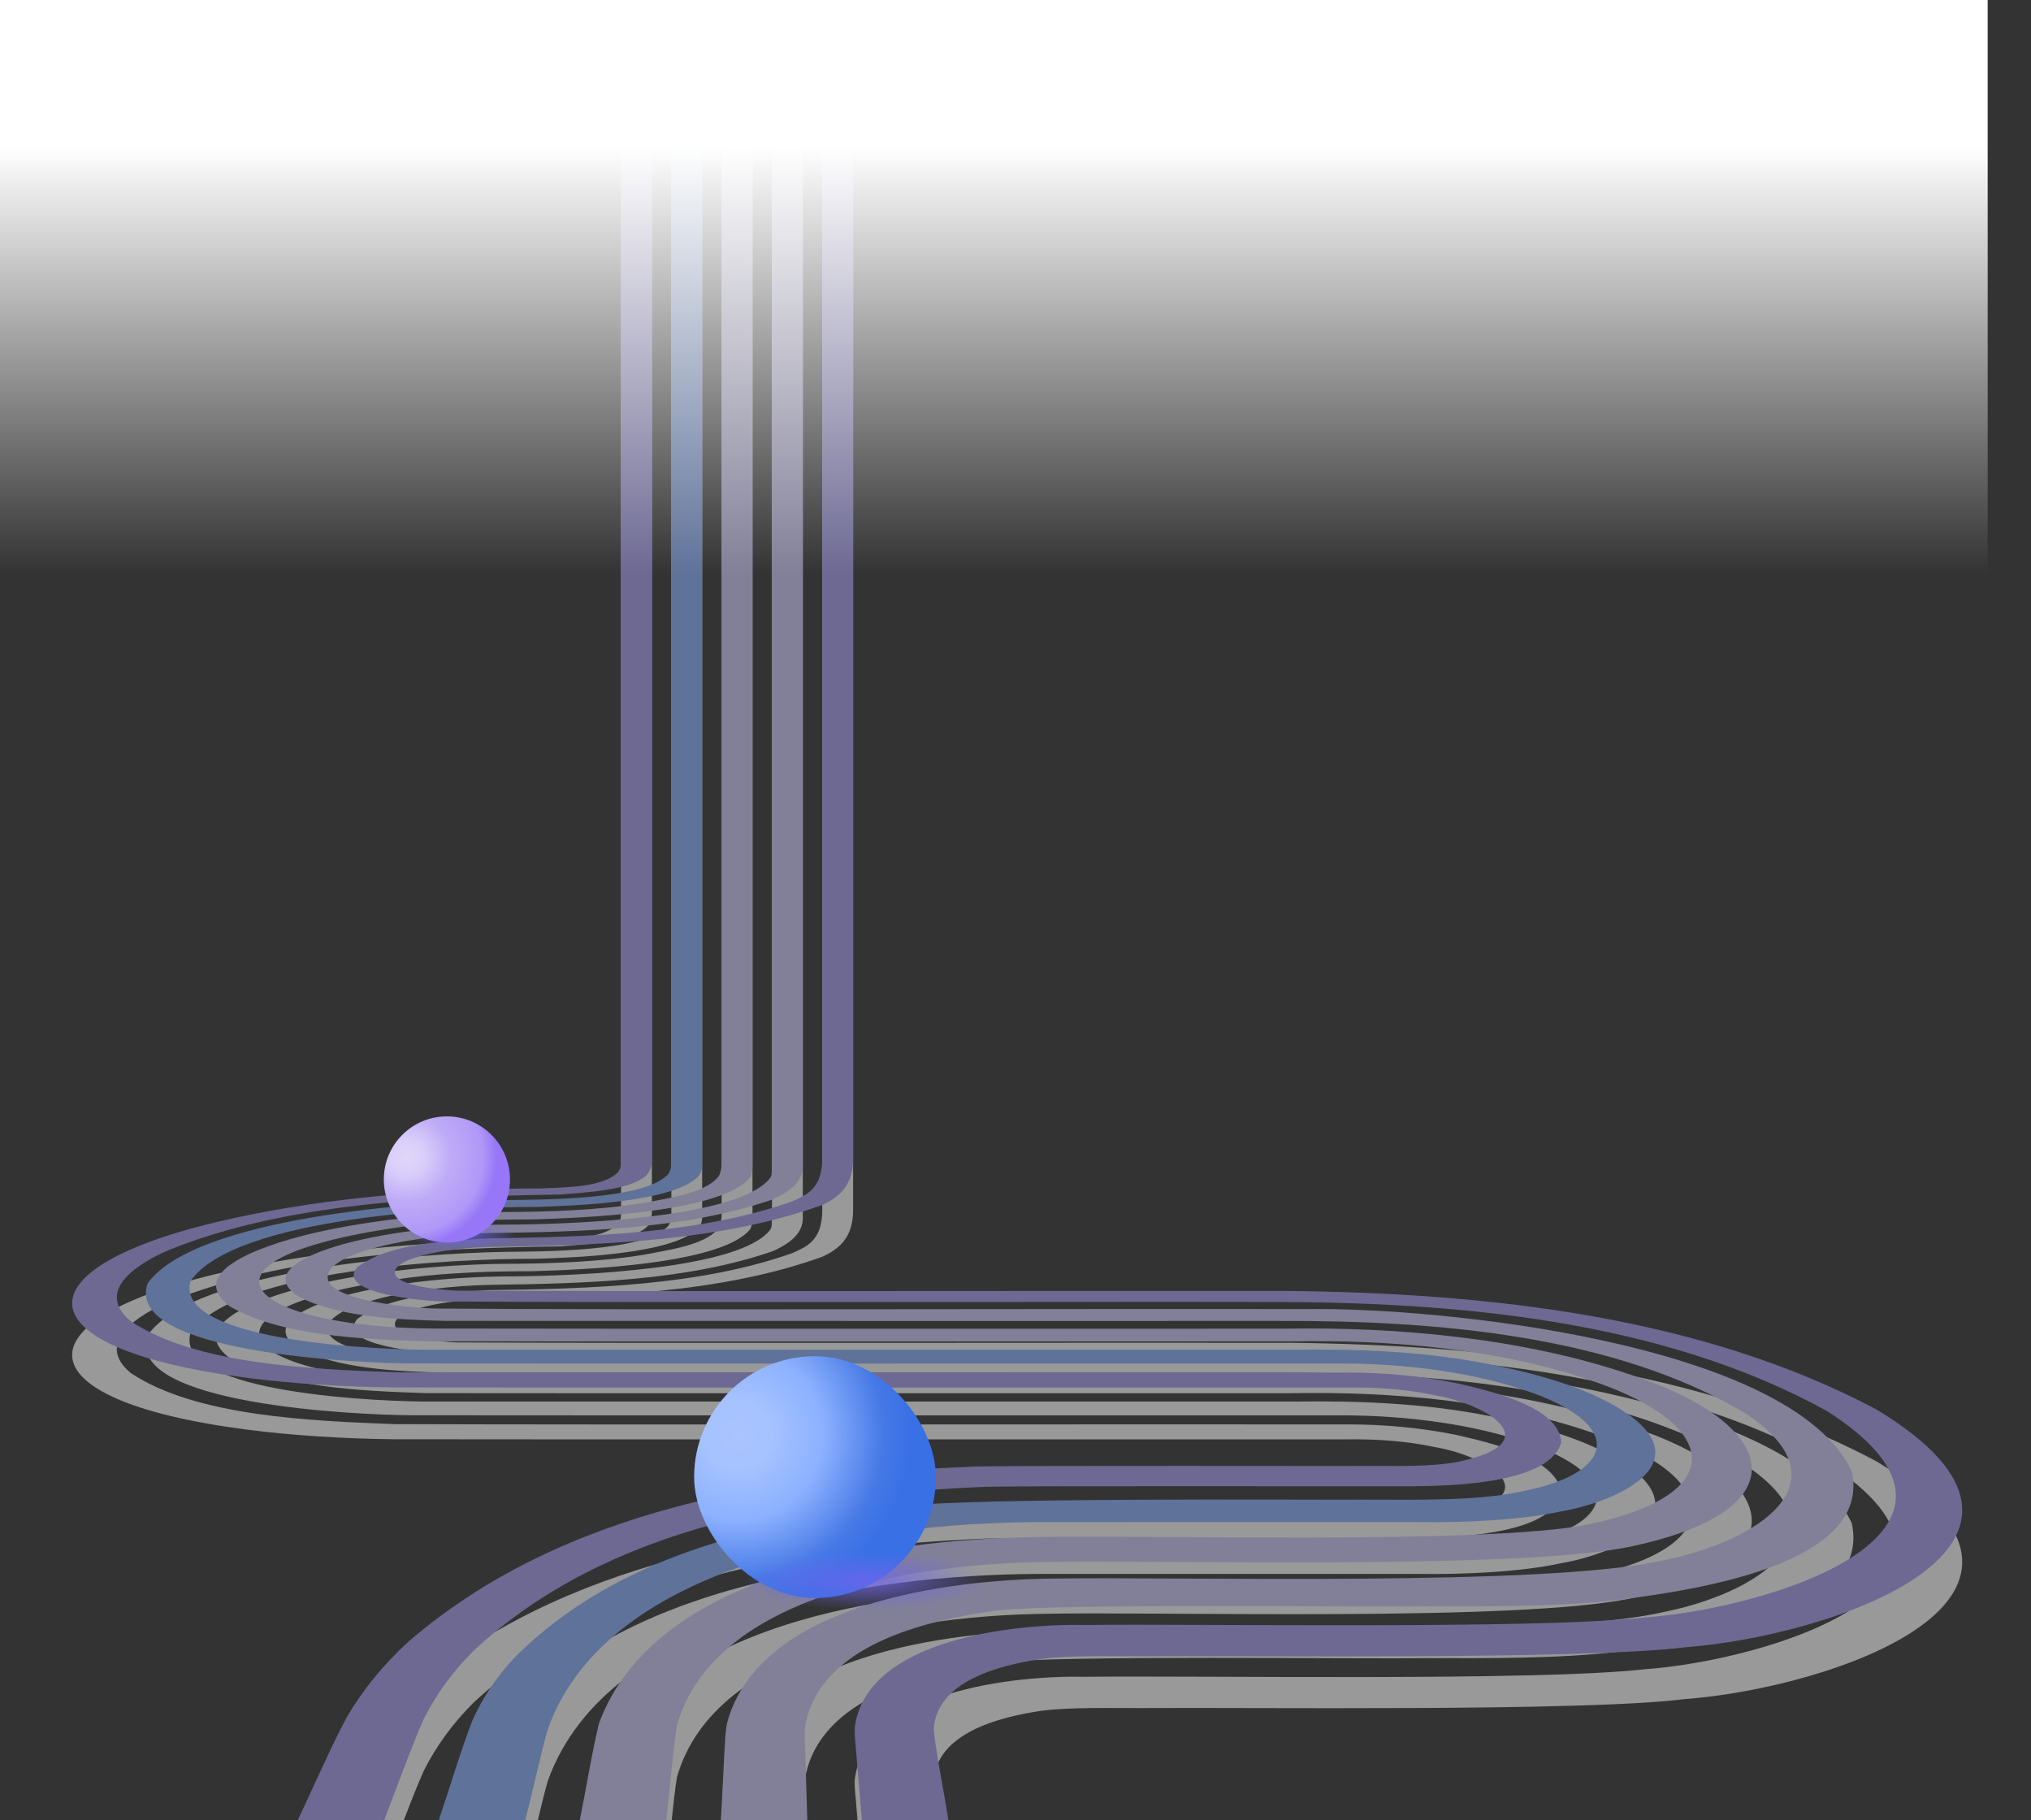 <svg width="375" height="336" viewBox="0 0 375 336" fill="none" xmlns="http://www.w3.org/2000/svg">
<rect x="0" y="0" width="375" height="336" fill="#333333" stroke="none"/>
<g opacity="0.5" clip-path="url(#clip0_0_2464)">
<path d="M172.4 328.854C172.888 319.936 184.517 316.989 192.153 315.853C197.74 315.129 205.145 315.367 210.858 315.338C229.953 315.177 292.498 316.022 311.116 313.678C338.464 311.62 387.744 294.67 346.433 269.764C314.021 252.552 274.598 248.285 237.924 247.898C203.195 247.849 118.878 248.008 84.27 247.836C81.519 247.728 70.904 246.886 73.25 243.563C74.522 242.328 75.908 241.962 78.079 241.321C81.676 240.386 86.022 239.898 89.969 239.784C110.737 239.458 133.079 238.82 151.915 231.98C154.643 230.688 157.517 228.714 157.517 223.446V9.565H151.824V223.364C151.824 229.13 148.814 230.19 146.265 231.354C129.099 237.407 108.882 237.914 90.083 238.186C82.515 238.651 71.726 239.089 65.935 243.536C61.944 248.395 78.323 249.756 81.694 249.831C115.636 250.083 200.196 249.846 234.31 249.925C269.024 249.934 306.76 253.244 337.287 270.037C372.314 292.389 326.571 306.553 303.626 308.172C283.846 310.417 220.619 309.299 200.492 309.561C187.222 309.256 160.056 312.221 157.848 328.316C157.764 328.83 157.837 329.571 157.833 330.092C157.955 331.583 158.135 333.723 158.328 336H173.454C172.994 333.338 172.584 330.769 172.4 328.854Z" fill="white"/>
<path d="M148.707 327.979C151.549 313.344 170.53 308.798 183.795 306.906C195.569 305.551 251.108 306.304 263.066 306.119C274.761 306.144 287.865 306.245 299.162 304.891C313.491 303.025 345.63 298.304 341.915 281.204C330.716 257.474 265.689 250.842 241.134 251.251C203.857 251.155 117.162 251.448 80.01 251.137C75.579 251.017 56.326 249.35 61.319 243.519C63.699 241.464 66.238 240.779 70.032 239.722C76.143 238.193 83.49 237.398 90.155 237.207C107.733 236.964 126.628 236.548 142.746 230.964C145.198 229.831 148.236 228.09 148.236 224.854C148.236 224.781 148.23 224.708 148.23 224.635V9.565H142.536C142.536 9.565 142.536 223.741 142.536 224.083C142.536 224.732 142.504 225.627 142.486 226.102C142.483 226.364 142.397 226.697 142.283 226.938C136.743 234.474 105.804 235.502 95.554 235.634C85.607 235.603 74.568 236.5 65.247 238.772C60.357 239.946 47.566 243.812 54.976 248.85C62.138 252.67 73.129 253.196 82.193 253.419C116.312 253.444 201.922 253.425 236.208 253.43C264.725 253.329 297.866 255.96 322.271 270.486C341.554 283.279 324.381 294.201 306.997 297.642C285.877 302.546 217.16 300.606 194.58 300.993C174.84 301.179 140.406 305.622 134.303 327.446C134.099 328.2 134.017 329.3 133.929 330.077C133.83 331.572 133.716 333.718 133.6 336H148.761C148.687 333.724 148.619 331.587 148.581 330.086C148.61 329.443 148.582 328.609 148.707 327.979Z" fill="white"/>
<path d="M192.593 297.934C214.115 297.476 281.212 299.496 301.515 294.993C333.231 288.148 328.283 272.252 301.092 263.366C281.312 256.637 258.188 254.481 236.98 254.859C201.587 254.841 115.163 254.905 79.943 254.83C44.607 254.557 32.078 241.709 75.546 235.865C82.848 234.953 90.73 234.678 98.222 234.686C107.327 234.428 133.382 233.462 138.549 226.881C138.668 226.668 138.939 225.996 138.939 224.748C138.939 223.501 138.939 9.565 138.939 9.565H133.246C133.246 9.565 133.246 223.77 133.246 224.083C133.246 225.294 132.989 226.298 132.651 226.789C130.142 229.913 123.374 230.748 119.054 231.613C111.018 232.973 101.122 233.333 92.592 233.321C81.085 233.516 68.396 234.749 57.67 237.267C51.47 238.715 33.29 243.787 42.426 250.735C51.708 256.134 66.481 256.801 78.59 257.19C114.53 257.241 202.137 257.195 238.252 257.21C256.841 256.852 277.242 258.595 294.515 264.677C317.828 272.741 319.287 285.613 293.246 290.995C274.59 294.817 210.3 292.844 190.749 293.338C163.943 293.809 120.99 299.579 110.596 327.726C110.028 330.017 109.439 332.983 108.87 336H124.026C124.323 333.096 124.639 330.259 124.992 328.085C132.072 303.385 170.109 298.292 192.593 297.934Z" fill="white"/>
<path d="M191.177 290.571C199.846 290.575 253.039 290.563 261.721 290.566C270.419 290.698 280.888 290.201 288.267 288.588C298.471 286.83 313.02 280.099 301.24 271.114C294.364 266.062 284.398 263.305 275.008 261.427C263.48 259.098 250.949 258.569 239.088 258.753C203.487 258.757 115.864 258.75 80.434 258.753C71.46 258.857 31.95 257.412 35.167 246.095C43.299 234.265 84.177 232.329 98.824 232.397C106.016 232.167 124.35 231.56 128.934 226.732C129.042 226.597 129.65 225.923 129.65 224.748C129.65 223.574 129.65 9.566 129.65 9.566H123.957C123.957 9.566 123.957 222.336 123.957 224.083C123.957 226.073 123.157 226.525 123.061 226.641C118.256 231.098 100.198 231.036 93.213 231.113C77.487 231.393 36.218 234.238 27.287 246.447C22.576 259.336 66.309 261.255 76.148 261.278C116.389 261.331 207.532 261.279 247.892 261.297C259.641 261.301 272.708 262.935 283.431 266.885C300.204 273.146 297.777 281.752 280.736 284.947C272.665 286.687 261.459 286.439 252.61 286.429C237.644 286.492 180.583 286.002 165.822 287.669C139.844 290.853 113.848 296.896 95.24 315.334C91.753 319.013 89.182 322.861 87.239 327.147C86.261 329.628 85.194 332.797 84.149 336H99.309C99.951 333.307 100.588 330.708 101.153 328.769C112.424 297.352 161.474 290.769 191.177 290.571Z" fill="white"/>
<path d="M87.472 314.295C112.5 291.047 148.674 285.44 182.243 284.039C194.297 283.838 249.077 283.992 261.149 283.943C268.68 283.875 286.252 283.342 288.256 275.838C287.915 269.184 274.825 266.273 268.774 264.883C262.44 263.597 255.5 262.954 248.916 262.969C207.022 262.923 114.655 263.059 72.892 262.918C57.497 262.308 36.231 261.543 24.146 253.481C17.222 247.756 25.86 242.587 31.187 240.336C52.755 231.589 79.835 230.453 103.502 230.095C108.154 229.657 116.04 229.411 119.359 226.583C119.45 226.491 120.361 225.466 120.361 223.786C120.361 222.875 120.361 9.565 120.361 9.565H114.667C114.667 9.565 114.667 222.494 114.667 224.082C114.667 225.671 114 226.187 113.131 226.745C109.864 228.844 103.643 228.769 99.722 228.975C81.259 228.952 60.953 230.581 43.323 234.417C2.964 243.149 3.006 258.386 45.369 263.9C53.852 265.021 63.758 265.614 72.743 265.706C114.092 265.775 207.003 265.706 248.494 265.73C253.89 265.646 259.532 266.006 264.746 267.118C274.655 268.772 286.198 275.857 269.304 279.42C265.466 280.203 260.003 280.238 255.682 280.199C244.822 280.238 191.167 280.101 180.359 280.299C143.288 281.734 103.819 288.087 75.377 312.675C70.696 316.967 67.034 321.485 64.038 326.57C62.599 329.24 60.998 332.61 59.427 336H74.579C75.829 332.716 77.1 329.469 78.239 326.923C80.566 322.324 83.538 318.216 87.472 314.295Z" fill="white"/>
<path d="M200.492 299.996C220.619 299.734 283.846 300.852 303.626 298.607C326.571 296.987 372.314 282.823 337.287 260.472C306.76 243.679 269.024 240.368 234.31 240.359C200.196 240.281 115.636 240.517 81.694 240.265C78.323 240.191 61.944 238.829 65.935 233.97C71.726 229.524 82.515 229.086 90.083 228.62C108.883 228.349 129.099 227.842 146.265 221.789C148.814 220.625 151.824 219.565 151.824 213.799V0H157.517V213.881C157.517 219.149 154.644 221.122 151.915 222.415C133.079 229.255 110.737 229.893 89.969 230.219C86.022 230.333 81.676 230.821 78.079 231.756C75.908 232.396 74.522 232.762 73.25 233.998C70.904 237.321 81.519 238.162 84.27 238.27C118.878 238.442 203.195 238.284 237.924 238.333C274.598 238.719 314.021 242.987 346.433 260.199C387.744 285.104 338.464 302.055 311.116 304.113C292.498 306.456 229.953 305.612 210.858 305.773C205.145 305.802 197.74 305.564 192.153 306.287C184.517 307.423 172.888 310.371 172.4 319.289C172.821 323.677 174.432 331.502 175.099 336H159.139C158.823 332.195 158.139 324.293 157.833 320.526C157.837 320.006 157.764 319.265 157.848 318.751C160.056 302.655 187.222 299.691 200.492 299.996Z" fill="#A7A0F3"/>
<path d="M134.302 317.881C140.406 296.056 174.84 291.614 194.58 291.427C217.16 291.04 285.877 292.981 306.997 288.077C324.381 284.636 341.554 273.713 322.271 260.92C297.866 246.394 264.725 243.764 236.208 243.865C201.922 243.859 116.312 243.878 82.193 243.854C73.129 243.63 62.138 243.105 54.976 239.285C47.566 234.247 60.357 230.381 65.247 229.207C74.568 226.935 85.607 226.038 95.554 226.068C105.805 225.937 136.743 224.909 142.283 217.373C142.397 217.132 142.483 216.799 142.486 216.537C142.504 216.062 142.536 215.167 142.536 214.517C142.536 214.175 142.536 0 142.536 0H148.23V215.07C148.23 215.143 148.236 215.216 148.236 215.289C148.236 218.525 145.198 220.265 142.747 221.399C126.628 226.982 107.733 227.398 90.155 227.642C83.49 227.832 76.143 228.628 70.032 230.157C66.238 231.214 63.699 231.898 61.319 233.954C56.326 239.785 75.579 241.452 80.01 241.571C117.162 241.883 203.857 241.59 241.134 241.685C265.689 241.277 330.716 247.909 341.915 271.639C345.63 288.738 313.491 293.459 299.162 295.325C287.865 296.679 274.761 296.578 263.066 296.554C251.108 296.739 195.569 295.986 183.796 297.34C170.53 299.233 151.549 303.779 148.707 318.413C148.582 319.043 148.61 319.878 148.581 320.52C148.676 324.293 148.961 332.074 149.061 336H133.101C133.337 332.189 133.678 324.283 133.929 320.511C134.017 319.735 134.099 318.635 134.302 317.881Z" fill="#D1CEFE"/>
<path d="M190.749 283.772C210.3 283.279 274.59 285.251 293.246 281.43C319.287 276.047 317.828 263.176 294.515 255.111C277.242 249.03 256.841 247.287 238.252 247.644C202.137 247.629 114.53 247.676 78.59 247.624C66.481 247.236 51.708 246.569 42.426 241.17C33.29 234.222 51.47 229.15 57.67 227.702C68.396 225.184 81.085 223.951 92.592 223.756C101.122 223.768 111.018 223.407 119.054 222.048C123.374 221.183 130.141 220.348 132.651 217.224C132.989 216.733 133.246 215.729 133.246 214.517C133.246 214.205 133.246 0 133.246 0H138.939C138.939 0 138.939 213.935 138.939 215.183C138.939 216.43 138.668 217.103 138.549 217.315C133.382 223.896 107.327 224.863 98.222 225.121C90.73 225.113 82.848 225.388 75.546 226.3C32.078 232.144 44.607 244.992 79.943 245.265C115.163 245.339 201.587 245.276 236.98 245.294C258.188 244.916 281.312 247.071 301.092 253.801C328.283 262.687 333.231 278.582 301.515 285.427C281.212 289.93 214.115 287.91 192.593 288.369C170.109 288.726 132.072 293.82 124.993 318.519C124.223 323.251 123.634 331.114 123.02 336H107.06C108.076 331.03 109.382 323.054 110.596 318.161C120.99 290.014 163.943 284.243 190.749 283.772Z" fill="#D1CEFE"/>
<path d="M95.24 305.769C113.848 287.331 139.844 281.287 165.822 278.103C180.583 276.437 237.644 276.927 252.61 276.864C261.459 276.873 272.665 277.122 280.736 275.382C297.777 272.186 300.204 263.58 283.431 257.319C272.708 253.37 259.642 251.735 247.892 251.731C207.532 251.714 116.389 251.766 76.148 251.712C66.309 251.689 22.576 249.77 27.287 236.881C36.218 224.672 77.487 221.827 93.213 221.547C100.198 221.471 118.256 221.532 123.061 217.075C123.157 216.959 123.957 216.507 123.957 214.517C123.957 212.77 123.957 6.10352e-05 123.957 6.10352e-05H129.65C129.65 6.10352e-05 129.65 214.008 129.65 215.183C129.65 216.358 129.042 217.032 128.934 217.166C124.35 221.995 106.016 222.601 98.824 222.831C84.176 222.763 43.298 224.7 35.167 236.529C31.949 247.846 71.46 249.291 80.434 249.188C115.864 249.185 203.487 249.192 239.088 249.188C250.949 249.003 263.48 249.533 275.008 251.861C284.398 253.739 294.363 256.497 301.24 261.548C313.02 270.533 298.471 277.264 288.267 279.022C280.888 280.635 270.419 281.133 261.721 281.001C253.039 280.998 199.846 281.01 191.177 281.006C161.474 281.204 112.424 287.787 101.153 319.204C99.869 323.609 98.212 331.429 96.981 336H81.021C82.817 330.762 85.22 322.705 87.239 317.581C89.182 313.295 91.753 309.448 95.24 305.769Z" fill="#8CB1FF"/>
<path d="M43.323 224.852C60.953 221.015 81.26 219.386 99.723 219.41C103.643 219.204 109.865 219.278 113.131 217.18C114 216.622 114.668 216.106 114.668 214.517C114.668 212.929 114.668 0 114.668 0H120.361C120.361 0 120.361 213.31 120.361 214.221C120.361 215.9 119.45 216.926 119.36 217.018C116.04 219.845 108.154 220.092 103.502 220.529C79.835 220.887 52.756 222.023 31.187 230.77C25.86 233.022 17.222 238.191 24.146 243.916C36.231 251.977 57.497 252.743 72.892 253.353C114.655 253.494 207.022 253.358 248.916 253.404C255.5 253.389 262.44 254.031 268.774 255.318C274.825 256.708 287.915 259.618 288.256 266.273C286.252 273.777 268.68 274.31 261.149 274.378C249.077 274.427 194.297 274.273 182.243 274.474C148.674 275.874 112.5 281.481 87.472 304.729C83.538 308.65 80.565 312.759 78.239 317.358C75.923 322.534 73.064 330.604 70.941 336H54.981C57.629 330.501 61.158 322.35 64.038 317.005C67.034 311.919 70.696 307.402 75.377 303.109C103.819 278.522 143.288 272.169 180.359 270.734C191.168 270.536 244.822 270.672 255.682 270.634C260.003 270.673 265.466 270.638 269.304 269.855C286.198 266.292 274.655 259.206 264.746 257.552C259.532 256.441 253.89 256.081 248.494 256.164C207.003 256.141 114.092 256.21 72.743 256.14C63.758 256.049 53.852 255.456 45.369 254.335C3.006 248.821 2.964 233.584 43.323 224.852Z" fill="#A7A0F3"/>
</g>
<rect x="367" y="106" width="375" height="106" transform="rotate(180 367 106)" fill="url(#paint0_linear_0_2464)"/>
<rect x="128.16" y="250.372" width="44.643" height="44.643" rx="22.321" fill="url(#paint1_radial_0_2464)"/>
<ellipse opacity="0.8" cx="159.783" cy="291.853" rx="22.694" ry="5.394" fill="url(#paint2_radial_0_2464)"/>
<ellipse opacity="0.8" cx="85.376" cy="228.051" rx="10.045" ry="2.604" fill="url(#paint3_radial_0_2464)"/>
<path d="M70.867 217.747C70.867 211.315 76.081 206.101 82.513 206.101C88.945 206.101 94.159 211.315 94.159 217.747C94.159 224.179 88.945 229.393 82.513 229.393C76.081 229.393 70.867 224.179 70.867 217.747Z" fill="url(#paint4_radial_0_2464)"/>
<defs>
<linearGradient id="paint0_linear_0_2464" x1="554.5" y1="212" x2="554.5" y2="106" gradientUnits="userSpaceOnUse">
<stop offset="0.255" stop-color="white"/>
<stop offset="1" stop-color="white" stop-opacity="0"/>
</linearGradient>
<radialGradient id="paint1_radial_0_2464" cx="0" cy="0" r="1" gradientUnits="userSpaceOnUse" gradientTransform="translate(136.205 264.804) scale(31.945)">
<stop stop-color="#A9C4FF"/>
<stop offset="0.198" stop-color="#A6C2FF"/>
<stop offset="0.492" stop-color="#8CB1FF"/>
<stop offset="0.844" stop-color="#4679E6"/>
<stop offset="1" stop-color="#3970E6"/>
</radialGradient>
<radialGradient id="paint2_radial_0_2464" cx="0" cy="0" r="1" gradientUnits="userSpaceOnUse" gradientTransform="translate(159.783 291.853) rotate(90) scale(5.394 22.694)">
<stop stop-color="#6E65EB"/>
<stop offset="1" stop-color="#6E65EB" stop-opacity="0"/>
</radialGradient>
<radialGradient id="paint3_radial_0_2464" cx="0" cy="0" r="1" gradientUnits="userSpaceOnUse" gradientTransform="translate(85.376 228.051) rotate(90) scale(2.604 10.045)">
<stop stop-color="#6E65EB"/>
<stop offset="1" stop-color="#6E65EB" stop-opacity="0"/>
</radialGradient>
<radialGradient id="paint4_radial_0_2464" cx="0" cy="0" r="1" gradientUnits="userSpaceOnUse" gradientTransform="translate(75.065 213.631) scale(16.667)">
<stop stop-color="#E0D7F9"/>
<stop offset="0.198" stop-color="#D9CEFA"/>
<stop offset="0.492" stop-color="#BEABF7"/>
<stop offset="0.844" stop-color="#B098F8"/>
<stop offset="1" stop-color="#9777F8"/>
</radialGradient>
<clipPath id="clip0_0_2464">
<rect width="375" height="336" fill="white" transform="translate(8)"/>
</clipPath>
</defs>
</svg>
